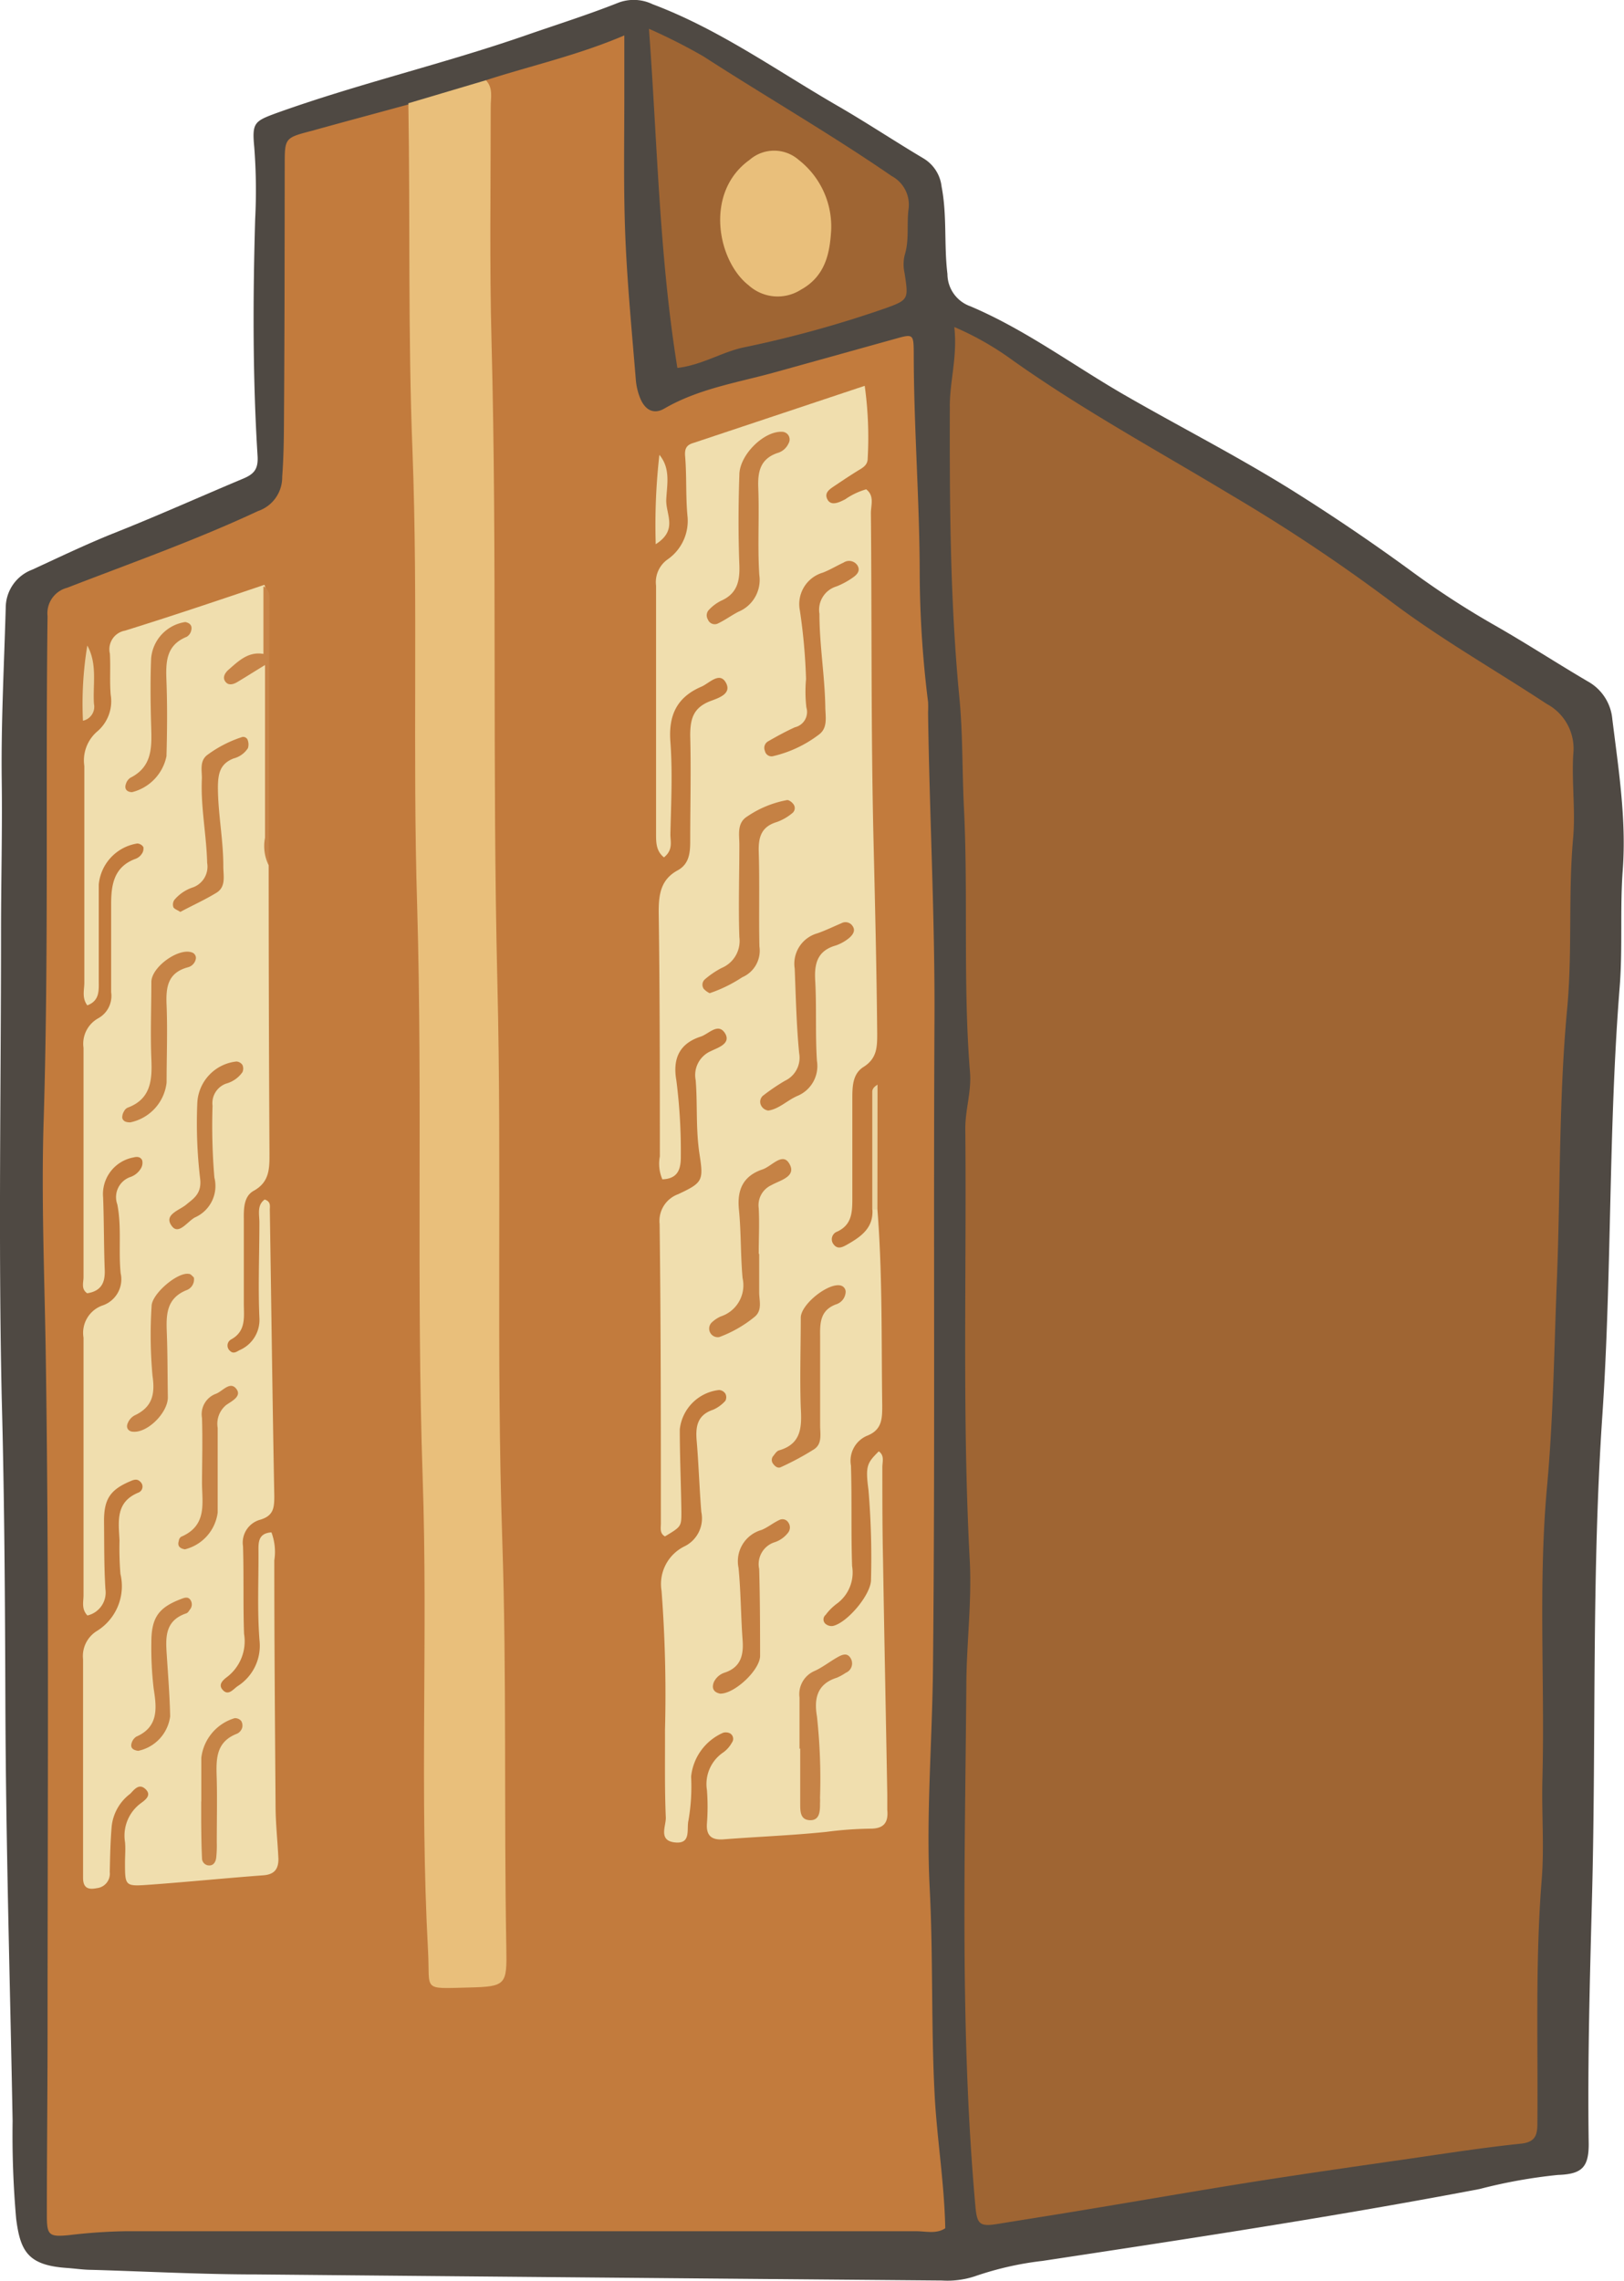 <svg xmlns="http://www.w3.org/2000/svg" viewBox="0 0 141.74 198.98"><defs><style>.cls-1{fill:#4f4943;}.cls-2{fill:#c27b3d;}.cls-3{fill:#9f6533;}.cls-4{fill:#e9bf7b;}.cls-5{fill:#f0deae;}.cls-6{fill:#c78448;}.cls-7{fill:#eedbab;}.cls-8{fill:#ead2a1;}.cls-9{fill:#ebd4a2;}.cls-10{fill:#c58144;}.cls-11{fill:#c47e41;}.cls-12{fill:#c47f42;}.cls-13{fill:#c58245;}.cls-14{fill:#c58043;}.cls-15{fill:#c68347;}.cls-16{fill:#c68346;}.cls-17{fill:#c48043;}.cls-18{fill:#c68447;}</style></defs><title>kommune</title><g id="Layer_2" data-name="Layer 2"><g id="Layer_1-2" data-name="Layer 1"><path class="cls-1" d="M.15,121.94C-.15,108.38.09,94.83.09,81.27c0-4.42.12-8.83.06-13.25C.09,63,.36,58,.5,53a3.56,3.56,0,0,1,2.31-3.3C5.2,48.6,7.57,47.46,10,46.49c3.76-1.49,7.45-3.15,11.17-4.71,1-.41,1.38-.84,1.31-2-.43-6.88-.41-13.77-.21-20.66a48.91,48.91,0,0,0-.08-6.29c-.2-2.09,0-2.25,1.87-2.94C31.31,7.28,38.84,5.55,46.13,3c2.61-.9,5.26-1.74,7.83-2.76a3.79,3.79,0,0,1,3,.13c5.8,2.18,10.81,5.78,16.12,8.85,2.53,1.46,5,3.1,7.47,4.57a3.29,3.29,0,0,1,1.63,2.49c.49,2.53.2,5.08.51,7.62a3,3,0,0,0,2,2.82c4.72,2,8.83,5.05,13.23,7.61,4.93,2.85,10,5.42,14.84,8.44q5.43,3.4,10.6,7.19a74.75,74.75,0,0,0,7.16,4.63c2.73,1.56,5.37,3.28,8.08,4.87a4.18,4.18,0,0,1,2.12,3.27c.54,4.38,1.24,8.74.91,13.19-.25,3.36,0,6.73-.26,10.1-1,12.47-.68,25-1.52,37.48-.94,13.85-.54,27.71-.89,41.56-.19,7.33-.41,14.67-.3,22,0,2.06-.63,2.62-2.69,2.69a45.18,45.18,0,0,0-6.84,1.23c-12.66,2.41-25.4,4.34-38.14,6.27a27.72,27.72,0,0,0-5.9,1.34,7.62,7.62,0,0,1-2.88.37q-29.91-.25-59.81-.53c-4.8,0-9.59-.26-14.38-.4-.75,0-1.5-.12-2.25-.17-3.34-.24-4-1.47-4.36-4.29a83.66,83.66,0,0,1-.31-8.52C.88,172.94.51,160.81.47,148.68.44,139.76.39,130.85.15,121.94Z"/><path class="cls-2" d="M42.41,7c4-1.29,8-2.17,12.08-3.91,0,2,0,3.61,0,5.25,0,4.12-.08,8.24.09,12.36s.58,8.34.92,12.51a5.45,5.45,0,0,0,.37,1.52c.43,1.06,1.2,1.45,2.12.91,2.9-1.68,6.15-2.22,9.32-3.07,3.61-1,7.19-2,10.79-3,1.59-.45,1.64-.45,1.65,1.23,0,6.29.49,12.56.52,18.85A92.45,92.45,0,0,0,81,61.24a8.69,8.69,0,0,1,0,.89c.12,8.91.6,17.8.56,26.71-.1,18.86.06,37.72-.13,56.57-.06,6.43-.61,12.87-.29,19.29.31,6,.12,12,.43,18,.2,3.87.85,7.72.93,11.7-.77.52-1.68.26-2.54.26q-34.52,0-69,0a47.64,47.64,0,0,0-4.92.34c-1.8.18-1.95,0-1.95-1.77,0-5.31.06-10.63.06-15.95,0-19.55.14-39.1-.15-58.65-.1-7-.41-13.92-.19-20.87.45-14.67.16-29.34.34-44a2.3,2.3,0,0,1,1.71-2.48c5.58-2.16,11.22-4.15,16.65-6.69a3.11,3.11,0,0,0,2.12-3c.15-2,.15-3.89.16-5.83.05-7.11.05-14.23.06-21.34,0-2.38,0-2.39,2.34-3,2.8-.78,5.62-1.53,8.43-2.3.85.84.74,1.94.72,3-.3,15.21.51,30.4.51,45.61,0,21.49.23,43,.55,64.48.2,14.3.08,28.6.29,42.9,0,2,.39,3.88.47,5.82.07,1.46.86,2,2.2,1.89s2.81-.06,3-1.95a19.38,19.38,0,0,0,.08-2c0-9.29.31-18.59-.07-27.86-.7-16.7.13-33.41-.47-50.1-.58-16.11.14-32.21-.46-48.3-.39-10.79-.18-21.56-.35-32.34A8.59,8.59,0,0,1,42.41,7Z"/><path class="cls-3" d="M83.29,28.53a26.15,26.15,0,0,1,5.13,2.93c6.11,4.33,12.69,7.9,19.09,11.76a152.36,152.36,0,0,1,13.8,9.19c4.35,3.3,9.12,6,13.68,9a4.42,4.42,0,0,1,2.32,4.41c-.14,2.38.19,4.81,0,7.18-.46,5-.06,10-.53,15-.74,7.9-.58,15.82-.9,23.73-.24,6-.31,11.94-.85,17.89-.79,8.52-.19,17.05-.41,25.57-.08,2.92.17,5.86-.06,8.76-.57,7.1-.32,14.21-.38,21.31,0,1-.18,1.63-1.42,1.76-3.18.33-6.35.82-9.52,1.28-4.64.67-9.29,1.33-13.92,2.06-4.86.77-9.71,1.62-14.56,2.42-2.57.43-5.14.83-7.72,1.25-1.55.25-1.77,0-1.91-1.56-1.35-15.08-.91-30.2-.79-45.31,0-3.64.49-7.31.3-11-.67-12.57-.27-25.14-.39-37.71,0-1.66.55-3.25.41-4.9-.62-7.69-.15-15.41-.53-23.1-.16-3.21-.09-6.43-.4-9.62-.81-8.42-.85-16.86-.83-25.3C82.87,33.31,83.58,31.16,83.29,28.53Z"/><path class="cls-4" d="M42.41,7c.66.69.41,1.56.42,2.35,0,6.82-.11,13.64.07,20.45.49,18.64.06,37.29.51,55.92.4,16.25-.11,32.5.43,48.73.39,11.83.14,23.65.35,35.47.06,3.26,0,3.4-3.32,3.48-4.09.1-3.32.31-3.51-3.18-.75-13.76,0-27.55-.47-41.31-.56-16.62,0-33.24-.48-49.85C36,65.8,36.5,52.54,36,39.31c-.4-10.1-.19-20.2-.36-30.3Z"/><path class="cls-3" d="M59.12,32.1c-1.58-9.76-1.74-19.56-2.48-29.59a51,51,0,0,1,4.74,2.4c5.45,3.52,11.08,6.76,16.43,10.44a2.84,2.84,0,0,1,1.48,2.94c-.16,1.33.08,2.68-.34,4a3.48,3.48,0,0,0,0,1.54c.34,2.24.38,2.33-1.66,3.06a98.09,98.09,0,0,1-12.48,3.44C62.92,30.76,61.25,31.85,59.12,32.1Z"/><path class="cls-5" d="M76.58,105.53c.45,5.69.34,11.38.42,17.07,0,1.17,0,2.16-1.37,2.68a2.37,2.37,0,0,0-1.36,2.58c.09,2.92,0,5.85.1,8.77A3.37,3.37,0,0,1,73,139.94a4.7,4.7,0,0,0-.94.95.51.51,0,0,0,0,.79.84.84,0,0,0,.6.18c1.25-.23,3.39-2.76,3.36-4.06A70.91,70.91,0,0,0,75.8,130c-.28-2.1-.13-2.36.9-3.38.53.38.3.94.31,1.41,0,2.7,0,5.4.06,8.1.11,6.81.25,13.62.37,20.43,0,.45,0,.91,0,1.35.11,1.13-.33,1.64-1.51,1.63a32.55,32.55,0,0,0-3.81.28c-3,.31-6,.42-8.95.65-1,.08-1.55-.26-1.47-1.38a19,19,0,0,0,0-2.92,3.33,3.33,0,0,1,1.45-3.3,2.57,2.57,0,0,0,.73-.84.55.55,0,0,0-.14-.79.83.83,0,0,0-.62-.07A4.69,4.69,0,0,0,60.32,155a17.35,17.35,0,0,1-.23,3.81c-.19.76.28,2.09-1.19,1.93s-.76-1.43-.79-2.18c-.11-2.55-.06-5.1-.07-7.65a119.27,119.27,0,0,0-.3-12.11,3.66,3.66,0,0,1,2-3.89,2.72,2.72,0,0,0,1.47-3c-.17-2.08-.23-4.18-.41-6.27-.1-1.23.09-2.2,1.44-2.65a3.1,3.1,0,0,0,1.07-.78.67.67,0,0,0,0-.62.71.71,0,0,0-.55-.32,3.88,3.88,0,0,0-3.43,3.44c0,2.4.11,4.79.14,7.19,0,1.28,0,1.28-1.43,2.14-.5-.27-.35-.77-.36-1.18,0-8.69,0-17.38-.11-26.07a2.48,2.48,0,0,1,1.61-2.6c2.14-1,2.23-1.18,1.88-3.44s-.17-4.34-.34-6.5a2.28,2.28,0,0,1,1.33-2.55c.58-.29,1.75-.63,1.25-1.52-.6-1-1.41,0-2.12.25-1.89.6-2.48,1.94-2.15,3.82a48.59,48.59,0,0,1,.39,6.72c0,1.16-.35,1.87-1.61,1.92a3.44,3.44,0,0,1-.22-2c0-7.12,0-14.24-.1-21.36,0-1.54.2-2.81,1.66-3.6,1-.55,1.09-1.52,1.09-2.53,0-3.07.08-6.15,0-9.22,0-1.45.26-2.42,1.72-3,.68-.26,1.94-.62,1.4-1.61s-1.42,0-2.1.32c-2.14.9-2.93,2.46-2.75,4.82.2,2.68.06,5.39,0,8.09,0,.63.25,1.35-.56,2-.78-.62-.68-1.51-.69-2.34q0-5.73,0-11.47c0-3.29,0-6.59,0-9.89a2.43,2.43,0,0,1,1-2.29A4.09,4.09,0,0,0,60,45c-.16-1.71-.06-3.45-.2-5.16-.06-.66.09-1,.67-1.18l15-5A32.58,32.58,0,0,1,75.73,40c0,.53-.36.77-.75,1-.71.43-1.39.89-2.08,1.35-.42.29-1,.6-.69,1.21s1,.29,1.56,0a6.18,6.18,0,0,1,1.83-.87c.74.57.41,1.38.41,2.07.09,9.67,0,19.34.24,29,.13,5.47.26,10.93.31,16.4,0,1.15,0,2.16-1.17,2.91-1,.61-1,1.76-1,2.84,0,2.85,0,5.7,0,8.54,0,1.25,0,2.39-1.32,3a.71.71,0,0,0-.31,1.12c.37.48.82.21,1.2,0,1.21-.69,2.3-1.46,2.18-3.09C76.28,105.34,76.43,105.33,76.58,105.53Z"/><path class="cls-5" d="M23.45,75.49q0,12.58.07,25.17c0,1.3,0,2.46-1.36,3.22-.85.46-.89,1.47-.88,2.41,0,2.47,0,4.94,0,7.42,0,1.17.23,2.43-1.13,3.16a.61.61,0,0,0-.06,1c.27.26.54.08.8-.07a2.87,2.87,0,0,0,1.75-2.84c-.12-2.76,0-5.54,0-8.31,0-.7-.23-1.5.46-2,.58.19.44.61.45.93.13,8.31.23,16.63.39,24.94,0,1.08-.08,1.75-1.31,2.09a2.07,2.07,0,0,0-1.42,2.29c.08,2.55,0,5.1.09,7.64a3.93,3.93,0,0,1-1.46,3.75c-.34.25-.81.65-.44,1.1.5.62.94,0,1.32-.27a4.18,4.18,0,0,0,1.93-4c-.2-2.54-.08-5.1-.09-7.64,0-.81-.1-1.71,1.13-1.79a4.82,4.82,0,0,1,.25,2.45c0,7.11.06,14.23.11,21.35,0,1.57.18,3.14.25,4.7,0,.91-.38,1.35-1.33,1.42-3.36.25-6.71.59-10.06.83-2,.14-2,.08-2-1.95,0-.6.06-1.2,0-1.79a3.51,3.51,0,0,1,1.37-3.37c.36-.27,1-.69.42-1.24s-1,.07-1.34.41a4.09,4.09,0,0,0-1.61,2.82c-.12,1.35-.14,2.69-.17,4a1.27,1.27,0,0,1-1.13,1.41c-.73.15-1.18,0-1.2-.85,0-.3,0-.6,0-.9,0-6.07,0-12.14,0-18.21a2.57,2.57,0,0,1,1.18-2.46,4.6,4.6,0,0,0,2.08-5,28.39,28.39,0,0,1-.08-2.92c-.08-1.64-.37-3.34,1.65-4.17a.56.56,0,0,0,.17-.94c-.24-.26-.51-.21-.81-.08-1.83.76-2.38,1.58-2.36,3.59s0,3.9.12,5.85a2.05,2.05,0,0,1-1.57,2.3c-.54-.57-.34-1.2-.34-1.76,0-7.49,0-15,0-22.48a2.53,2.53,0,0,1,1.64-2.8,2.41,2.41,0,0,0,1.6-2.82c-.2-2,.1-4-.29-6a1.86,1.86,0,0,1,1.1-2.38,1.72,1.72,0,0,0,1-.84.94.94,0,0,0,.07-.63c-.14-.3-.43-.34-.76-.25A3.25,3.25,0,0,0,9,104.47c.08,2.1.06,4.2.14,6.29.05,1.14-.3,1.88-1.53,2.07-.55-.37-.32-.94-.32-1.41,0-6.67,0-13.34,0-20a2.54,2.54,0,0,1,1.3-2.59,2.23,2.23,0,0,0,1.11-2.27c0-2.54,0-5.09,0-7.64,0-1.69.21-3.3,2.15-4a1.12,1.12,0,0,0,.52-.42.77.77,0,0,0,.14-.6.66.66,0,0,0-.53-.31,4,4,0,0,0-3.36,3.58c0,2.77,0,5.54,0,8.32,0,.87.11,1.81-1,2.22-.49-.66-.26-1.34-.26-2,0-6.29,0-12.59,0-18.88a3.33,3.33,0,0,1,1.11-3,3.46,3.46,0,0,0,1.19-3.22c-.1-1.19,0-2.4-.07-3.59a1.65,1.65,0,0,1,1.32-2c4.08-1.27,8.12-2.63,12.17-4,.63,1.8.17,3.66.27,5.5.08,1.27-1.52.76-1.78,1.65,1.21-.74,1.87-.71,1.83,1.11-.09,4.62,0,9.25,0,13.88A4.58,4.58,0,0,0,23.45,75.49Z"/><path class="cls-6" d="M23.45,75.49a3.76,3.76,0,0,1-.32-2.4c0-4.92,0-9.85,0-15.07-1,.61-1.72,1.07-2.46,1.51-.34.19-.74.29-1-.06s-.06-.72.23-1c.89-.77,1.74-1.65,3.09-1.42V51.15c.65.37.52,1,.52,1.59Q23.48,64.11,23.45,75.49Z"/><path class="cls-7" d="M57.23,47.48a54.39,54.39,0,0,1,.32-7.8c1,1.21.66,2.61.6,3.9S59.21,46.22,57.23,47.48Z"/><path class="cls-8" d="M7.24,62.88a31.11,31.11,0,0,1,.38-6.56c.9,1.63.47,3.39.58,5.08A1.25,1.25,0,0,1,7.24,62.88Z"/><path class="cls-9" d="M76.58,105.53h-.45c0-3.43,0-6.86,0-10.29,0-.2.12-.41.46-.61Z"/><path class="cls-4" d="M72.54,20.15c-.12,1.78-.42,3.9-2.63,5.12a3.78,3.78,0,0,1-4.57-.38c-2.73-2.13-3.88-8.11.08-10.94a3.26,3.26,0,0,1,4.29,0A7.38,7.38,0,0,1,72.54,20.15Z"/><path class="cls-10" d="M61.94,86.65a1.71,1.71,0,0,1-.52-.38.63.63,0,0,1,.09-.82,7.63,7.63,0,0,1,1.47-1,2.55,2.55,0,0,0,1.55-2.69c-.09-2.69,0-5.38,0-8.07,0-.88-.23-1.89.69-2.46a9.06,9.06,0,0,1,3.49-1.43c.16,0,.41.18.53.35a.56.56,0,0,1-.1.8,4.45,4.45,0,0,1-1.35.77c-1.32.4-1.6,1.28-1.57,2.55.09,2.77,0,5.54.06,8.3a2.52,2.52,0,0,1-1.5,2.69A12.34,12.34,0,0,1,61.94,86.65Z"/><path class="cls-11" d="M70.35,59.25a50.78,50.78,0,0,0-.54-6,2.86,2.86,0,0,1,2-3.29c.63-.24,1.21-.6,1.82-.88a.87.87,0,0,1,1.2.24c.31.5-.07.85-.44,1.1a6.8,6.8,0,0,1-1.38.74,2.13,2.13,0,0,0-1.49,2.4c0,2.7.46,5.37.51,8.06,0,.88.27,1.9-.6,2.5a10.53,10.53,0,0,1-4,1.86.59.59,0,0,1-.67-.47A.66.66,0,0,1,67,64.7c.78-.45,1.56-.88,2.38-1.25a1.37,1.37,0,0,0,1-1.73A12,12,0,0,1,70.35,59.25Z"/><path class="cls-10" d="M68.25,37.67a.67.67,0,0,1,.58,1,1.52,1.52,0,0,1-1,.86c-1.47.52-1.7,1.61-1.65,3,.1,2.54-.07,5.1.09,7.63a3,3,0,0,1-1.82,3.21c-.6.31-1.14.71-1.74,1a.64.64,0,0,1-.93-.33.69.69,0,0,1,.09-.83,3.75,3.75,0,0,1,1.07-.8c1.4-.62,1.64-1.71,1.59-3.11-.1-2.62-.09-5.24,0-7.86C64.53,39.69,66.67,37.6,68.25,37.67Z"/><path class="cls-12" d="M67.06,96.89a.82.82,0,0,1-.68-.56.7.7,0,0,1,.28-.79,17.64,17.64,0,0,1,1.85-1.25,2.22,2.22,0,0,0,1.24-2.4c-.24-2.46-.29-4.92-.39-7.38a2.76,2.76,0,0,1,2-3.09c.71-.25,1.38-.58,2.07-.87a.74.74,0,0,1,1,.27c.25.39,0,.73-.3,1a3.83,3.83,0,0,1-1.16.66c-1.61.45-1.91,1.55-1.82,3.07.13,2.32,0,4.65.15,7a2.82,2.82,0,0,1-1.7,3.06C68.7,96,68,96.75,67.06,96.89Z"/><path class="cls-10" d="M73.8,112.8a1.19,1.19,0,0,1-.84,1c-1.33.5-1.4,1.54-1.38,2.73,0,2.61,0,5.23,0,7.84,0,.73.2,1.59-.53,2.07A24.2,24.2,0,0,1,68.15,128c-.28.14-.56-.1-.73-.38a.54.54,0,0,1,.09-.62c.13-.17.28-.4.47-.46,2-.57,2-2.08,1.91-3.74-.09-2.61,0-5.23,0-7.84,0-1.16,2.39-3.06,3.47-2.81A.57.57,0,0,1,73.8,112.8Z"/><path class="cls-13" d="M66.26,109.39c0,1.12,0,2.24,0,3.36,0,.72.29,1.55-.38,2.12a10.74,10.74,0,0,1-3.1,1.78.75.75,0,0,1-.62-1.31,2.77,2.77,0,0,1,.75-.49,2.86,2.86,0,0,0,1.9-3.35c-.18-2-.12-4-.32-6-.17-1.74.4-2.92,2.07-3.48.78-.26,1.72-1.5,2.31-.53.72,1.16-.8,1.48-1.55,1.91a1.92,1.92,0,0,0-1.1,2c.07,1.34,0,2.69,0,4Z"/><path class="cls-14" d="M62.85,147.76c-.55-.11-.76-.46-.55-1a1.59,1.59,0,0,1,1-.85c1.39-.49,1.61-1.56,1.51-2.86-.15-2.08-.15-4.18-.35-6.25a2.84,2.84,0,0,1,2-3.32c.55-.22,1-.61,1.56-.87a.6.6,0,0,1,.79.23.74.74,0,0,1,0,.84,2.45,2.45,0,0,1-1.26.89,2,2,0,0,0-1.29,2.31c.07,2.54.08,5.08.08,7.62C66.28,145.76,64.08,147.79,62.85,147.76Z"/><path class="cls-15" d="M69.78,152.57c0-1.49,0-3,0-4.47a2.2,2.2,0,0,1,1.34-2.33c.67-.31,1.27-.78,1.91-1.15.39-.22.86-.48,1.18,0a.88.88,0,0,1-.39,1.32,4.62,4.62,0,0,1-.78.43c-1.73.54-2,1.83-1.74,3.36a50.1,50.1,0,0,1,.27,7.14,3.23,3.23,0,0,1,0,.44c0,.67,0,1.53-.9,1.49s-.82-.91-.83-1.57c0-1.56,0-3.13,0-4.69Z"/><path class="cls-10" d="M15.74,79.56c-.28-.18-.54-.26-.61-.42a.73.73,0,0,1,.08-.62,3.59,3.59,0,0,1,1.65-1.11,1.92,1.92,0,0,0,1.22-2.13c-.06-2.47-.58-4.9-.46-7.38,0-.73-.21-1.56.52-2.07a10.59,10.59,0,0,1,3-1.53.42.42,0,0,1,.5.33,1.07,1.07,0,0,1,0,.64,2.11,2.11,0,0,1-1.25.9c-1.19.46-1.36,1.33-1.37,2.5,0,2.32.48,4.61.47,6.92,0,.81.25,1.75-.57,2.28C17.86,78.52,16.77,79,15.74,79.56Z"/><path class="cls-16" d="M17.1,83.6a.94.94,0,0,1-.7.79c-1.78.48-1.93,1.76-1.86,3.32.09,2.24,0,4.49,0,6.74a4,4,0,0,1-3.17,3.47c-.31,0-.62-.06-.7-.39a1,1,0,0,1,.17-.6.62.62,0,0,1,.32-.3c2-.75,2.13-2.39,2.05-4.21-.09-2.24,0-4.5,0-6.74,0-1.31,2.36-3,3.53-2.59A.51.51,0,0,1,17.1,83.6Z"/><path class="cls-17" d="M17.46,102.77a41.3,41.3,0,0,1-.24-6.53,3.82,3.82,0,0,1,3.42-3.63.69.69,0,0,1,.52.3.77.77,0,0,1,0,.63,2.57,2.57,0,0,1-1.43,1,1.81,1.81,0,0,0-1.18,1.93,54.29,54.29,0,0,0,.16,6.26A3,3,0,0,1,17,106.22c-.65.36-1.41,1.55-2,.75-.76-1,.66-1.37,1.26-1.88S17.65,104.16,17.46,102.77Z"/><path class="cls-16" d="M16.17,54.27c.42.08.64.33.51.77a.84.84,0,0,1-.39.52c-1.85.75-1.82,2.28-1.76,3.91.08,2.16.06,4.33,0,6.5a4.07,4.07,0,0,1-3,3.14c-.42,0-.71-.25-.54-.72a1,1,0,0,1,.38-.53c2-1,1.87-2.79,1.82-4.6s-.08-3.88,0-5.82A3.5,3.5,0,0,1,16.17,54.27Z"/><path class="cls-6" d="M16.92,111.45a1,1,0,0,1-.67,1.12c-1.76.73-1.75,2.18-1.69,3.73.07,1.86.06,3.74.09,5.61,0,1.33-1.74,3.08-3,3-.42,0-.7-.32-.49-.77a1.32,1.32,0,0,1,.58-.65c1.54-.72,1.81-1.82,1.57-3.47a39.51,39.51,0,0,1-.08-6.06c0-1.07,2.27-3,3.25-2.82C16.65,111.13,16.8,111.35,16.92,111.45Z"/><path class="cls-16" d="M16.14,135.17c-.42-.07-.69-.27-.53-.75,0-.13.12-.32.23-.36,2.3-1,1.78-3,1.79-4.77s.06-3.72,0-5.58a1.9,1.9,0,0,1,1.24-2.12c.57-.23,1.2-1.1,1.74-.44s-.39,1.09-.87,1.43a2.12,2.12,0,0,0-.74,2c0,2.46,0,4.92,0,7.37A3.81,3.81,0,0,1,16.14,135.17Z"/><path class="cls-16" d="M12.06,152.75c-.42-.06-.73-.23-.56-.72a1,1,0,0,1,.4-.52c2-.87,1.76-2.59,1.51-4.2a30.3,30.3,0,0,1-.2-4c0-2.16.6-3.06,2.63-3.82.28-.11.59-.21.79.11a.69.69,0,0,1-.06.83c-.08.12-.18.28-.3.32-2,.67-1.8,2.29-1.7,3.86s.25,3.43.28,5.14A3.54,3.54,0,0,1,12.06,152.75Z"/><path class="cls-18" d="M17.57,157.17c0-1.27,0-2.54,0-3.81a4.11,4.11,0,0,1,2.91-3.46.7.7,0,0,1,.57.24.78.78,0,0,1,.08.62.87.87,0,0,1-.43.49c-2,.76-1.82,2.45-1.78,4.11s0,3.59,0,5.38a10,10,0,0,1-.05,1.34c-.05.38-.25.73-.72.66a.63.63,0,0,1-.52-.64c-.05-1-.06-2.09-.07-3.14,0-.6,0-1.2,0-1.79Z"/></g></g></svg>